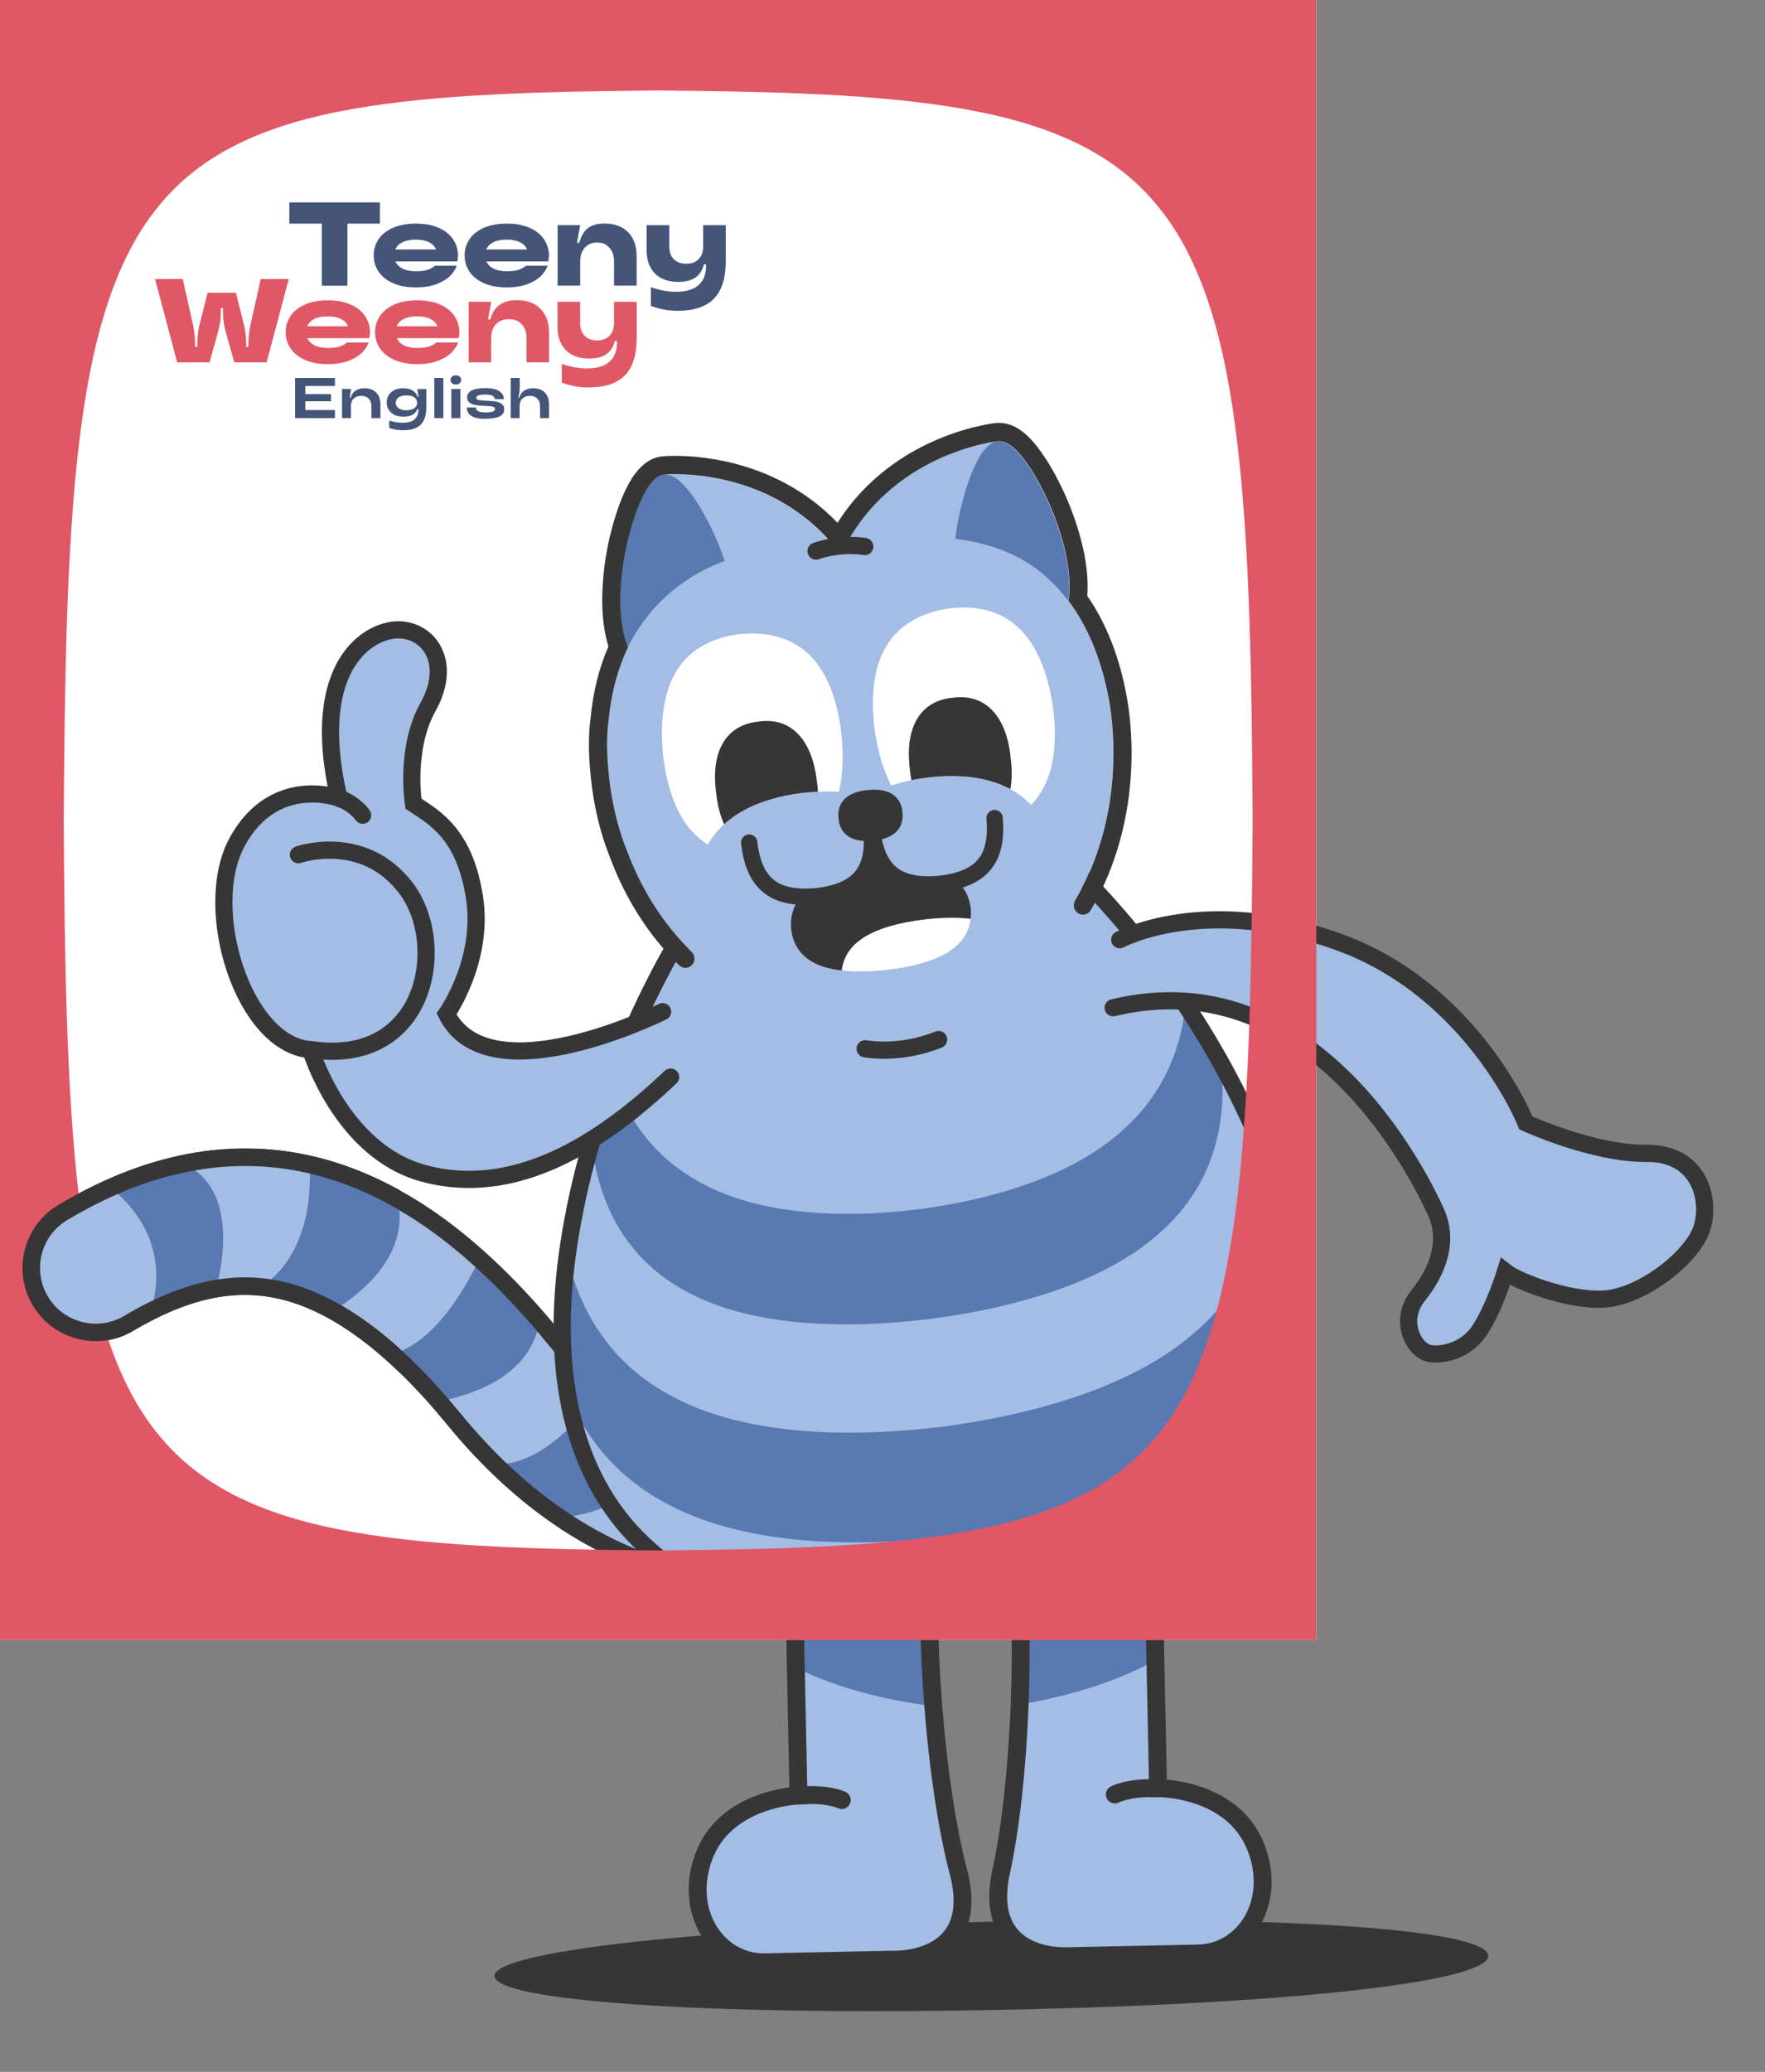 <?xml version="1.0" encoding="utf-8"?>
<!-- Generator: Adobe Illustrator 22.0.0, SVG Export Plug-In . SVG Version: 6.00 Build 0)  -->
<svg version="1.1" id="Layer_1" xmlns="http://www.w3.org/2000/svg" xmlns:xlink="http://www.w3.org/1999/xlink" x="0px" y="0px"
	 viewBox="0 0 2414.5 2832.5" style="enable-background:new 0 0 2414.5 2832.5;" xml:space="preserve">
<rect x="0" y="0" width="2414.5" height="2832.5" fill="#808080" stroke="none"/>
<style type="text/css">
	.st0{fill:#FFFFFF;}
	.st1{fill:#F4B991;}
	.st2{fill:#A3BDE5;}
	.st3{fill:#5979B2;}
	.st4{fill:none;stroke:#363636;stroke-width:23.945;stroke-linecap:round;stroke-linejoin:round;stroke-miterlimit:10;}
	.st5{fill:#363636;}
	.st6{fill:none;stroke:#363636;stroke-width:24.463;stroke-linecap:round;stroke-miterlimit:10;}
	.st7{fill:#72D3A3;stroke:#363636;stroke-width:24.463;stroke-linecap:round;stroke-miterlimit:10;}
	.st8{fill:none;stroke:#363636;stroke-width:23.49;stroke-linecap:round;stroke-miterlimit:10;}
	.st9{fill:#A3BDE5;stroke:#363636;stroke-width:22.372;stroke-linecap:round;stroke-miterlimit:10;}
	.st10{clip-path:url(#SVGID_2_);fill:#363636;}
	.st11{clip-path:url(#SVGID_4_);fill:#363636;}
	.st12{fill:#A3BDE5;stroke:#363636;stroke-width:23.49;stroke-linecap:round;stroke-miterlimit:10;}
	.st13{fill:#E05765;}
	.st14{fill:#445578;}
</style>
<rect class="st0" width="1800.7" height="2242.3"/>
<g>
	<g>
		<g>
			<path class="st1" d="M1311.8,2100.4c-9.8,6-99.6,58.8-228.7,65.6c-121.2,6.4-299.7-27.6-462.3-226
				c-81.8-99.9-161.5-159.1-237-176.1c-65-14.6-131.1-0.2-208.1,45.5c-41.9,24.8-96,11-120.8-30.9c-24.8-41.9-11-96,30.9-120.8
				c55.4-32.8,108.3-54.4,161.8-66c58.9-12.8,117.8-12.7,175,0.2c58.3,13.1,116.2,40,172.1,79.7c54.5,38.8,109.2,91.5,162.6,156.7
				c91.1,111.2,195.3,165.7,309.7,162c88.5-2.9,152.7-40.3,153.4-40.6l-0.6,0.3L1311.8,2100.4z"/>
		</g>
	</g>
	<g>
		<g>
			<path class="st2" d="M765.8,2075c55.5,37.8,110.3,61.2,161.8,74.9c21.1-18.4,49.3-63.3,45.5-170.3c-24.8-6.6-49-16.2-72.7-28.9
				C901.6,1970.2,899.6,2061.3,765.8,2075z"/>
			<path class="st2" d="M600.6,1916c6.7,7.7,13.5,15.7,20.3,23.9c18.4,22.5,37.1,42.9,55.8,61.4c24.5,2.2,78.2-7.2,148.5-102.8
				c-23.4-20.2-46-43.6-67.9-70.3c-6.4-7.8-12.8-15.4-19.2-22.9C732.6,1843.3,704.8,1894.9,600.6,1916z"/>
			<path class="st2" d="M1027.9,2165.9c19.4,1.1,37.9,1,55.2,0.1c129.1-6.8,218.9-59.7,228.7-65.6l-92-150.5l0.6-0.3
				c-0.6,0.4-61.9,36-147.2,40.4C1091.5,2017.8,1117.9,2084.7,1027.9,2165.9z"/>
			<path class="st2" d="M151.2,1623.6c-21.5,9.6-43.2,20.9-65.4,34c-41.9,24.8-55.7,78.9-30.9,120.8c24.8,41.9,78.9,55.7,120.8,30.9
				c10.4-6.2,20.6-11.7,30.6-16.8C218.6,1752.5,224.5,1682.9,151.2,1623.6z"/>
			<path class="st2" d="M455.8,1792.1c26.6,14.8,53.6,34.4,80.9,58.8c27.6-7.1,73-34.4,119.2-130.1c-20.4-18.3-40.8-34.8-61.2-49.3
				c-17-12.1-34.1-23-51.4-32.6C552.3,1676,546.3,1734.9,455.8,1792.1z"/>
			<path class="st2" d="M423.5,1591.9c-0.2-0.1-0.5-0.1-0.7-0.2c-56.2-12.7-114.1-12.9-172-0.8c30.8,13.5,73.5,53.5,45.2,170.8
				c20.8-3.6,41.1-4.3,61.2-2.3C379.3,1745.4,429.2,1701.3,423.5,1591.9z"/>
		</g>
		<g>
			<path class="st3" d="M423.5,1591.9c5.7,109.4-44.1,153.4-66.4,167.5c9,0.9,18,2.3,26.9,4.4c23.6,5.3,47.5,14.7,71.9,28.2
				c90.5-57.2,96.5-116.1,87.5-153.2C503.9,1616.8,463.8,1601.1,423.5,1591.9z"/>
			<path class="st3" d="M536.8,1850.9c21.1,18.9,42.4,40.6,63.9,65.1c104.1-21.1,131.9-72.7,137.5-110.7
				c-27.2-31.5-54.6-59.7-82.2-84.5C609.7,1816.4,564.3,1843.8,536.8,1850.9z"/>
			<path class="st3" d="M676.7,2001.3c29.6,29.1,59.4,53.5,89.1,73.7c133.8-13.7,135.8-104.8,134.6-124.3
				c-25.8-13.8-50.9-31.2-75.2-52.2C754.9,1994.1,701.2,2003.5,676.7,2001.3z"/>
			<path class="st3" d="M927.6,2149.9c35.3,9.4,69.1,14.2,100.3,16c90-81.2,63.6-148.1,45.2-176c-2,0.1-4.1,0.2-6.1,0.3
				c-32.1,1.1-63.5-2.5-93.9-10.6C976.9,2086.7,948.6,2131.5,927.6,2149.9z"/>
			<path class="st3" d="M250.7,1590.9c-1,0.2-2,0.4-3,0.6c-32.1,7-64.1,17.5-96.4,32c73.2,59.3,67.3,129,55.2,169
				c31.3-15.7,60.8-25.9,89.4-30.8C324.3,1644.4,281.6,1604.5,250.7,1590.9z"/>
		</g>
	</g>
	<g>
		<path class="st4" d="M1311.8,2100.4c-9.8,6-99.6,58.8-228.7,65.6c-121.2,6.4-299.7-27.6-462.3-226
			c-81.8-99.9-161.5-159.1-237-176.1c-65-14.6-131.1-0.2-208.1,45.5c-41.9,24.8-96,11-120.8-30.9c-24.8-41.9-11-96,30.9-120.8
			c55.4-32.8,108.3-54.4,161.8-66c58.9-12.8,117.8-12.7,175,0.2c58.3,13.1,116.2,40,172.1,79.7c54.5,38.8,109.2,91.5,162.6,156.7
			c91.1,111.2,195.3,165.7,309.7,162c88.5-2.9,152.7-40.3,153.4-40.6l-0.6,0.3L1311.8,2100.4z"/>
	</g>
</g>
<path class="st5" d="M676.4,2701.5c0.7,33.3,278.6,54.7,698.2,46.1s661.9-40.5,661.3-73.8s-244.1-55.4-663.7-46.9
	C952.6,2635.5,675.7,2668.2,676.4,2701.5z"/>
<g>
	<g>
		<g>
			<path class="st2" d="M1092.2,2454.7c0,0-101,3.1-130.2,85.2c-27.1,76.3,20.7,144.1,84.3,142.8c63.6-1.3,175.4-3.6,175.4-3.6
				s122.2,5.5,89.3-119.9c-15.7-59.9-27.8-142.4-34.4-226.7c-85.4-10.9-146.2-31.9-188-52.7L1092.2,2454.7z"/>
			<path class="st3" d="M1274.2,2098.9l-188.3,45.1l2.8,135.7c41.8,20.8,102.6,41.9,188,52.7
				C1270.1,2249.8,1268.7,2165.4,1274.2,2098.9z"/>
		</g>
		<path class="st6" d="M1311.1,2559.2c-15.7-59.9-27.8-142.4-34.4-226.7c-6.5-82.6-7.9-167-2.5-233.6l-188.3,45.1l2.8,135.7l3.6,175
			c0,0-101,3.1-130.2,85.2c-27.1,76.3,20.7,144.1,84.3,142.8c63.6-1.3,175.4-3.6,175.4-3.6S1344,2684.7,1311.1,2559.2z"/>
		<path class="st7" d="M1151.5,2460.9c0,0-18.8-9.5-59.3-6.2"/>
	</g>
	<g>
		<g>
			<path class="st2" d="M1584.1,2444.7c0,0,101-1.1,133.5,79.9c30.2,75.1-14.8,144.8-78.5,146.1c-63.6,1.3-175.4,3.6-175.4,3.6
				s-121.9,10.5-94.1-116.2c13.2-60.5,21.9-143.4,25.2-227.9c84.9-14.3,144.8-37.9,185.7-60.4L1584.1,2444.7z"/>
			<path class="st3" d="M1387.8,2096.6l190,37.4l2.8,135.7c-40.9,22.5-100.8,46-185.7,60.4C1398,2247.2,1396,2162.9,1387.8,2096.6z"
				/>
		</g>
		<path class="st6" d="M1369.7,2558c13.2-60.5,21.9-143.4,25.2-227.9c3.2-82.8,1.1-167.2-7.1-233.5l190,37.4l2.8,135.7l3.6,175
			c0,0,101-1.1,133.5,79.9c30.2,75.1-14.8,144.8-78.5,146.1c-63.6,1.3-175.4,3.6-175.4,3.6S1341.9,2684.7,1369.7,2558z"/>
		<path class="st7" d="M1525.1,2453.3c0,0,18.4-10.2,59-8.6"/>
	</g>
</g>
<path class="st2" d="M776,1715.8c-23.4,172.9,12.2,314,110.8,401.5c96.5,88.4,256,123.2,431.2,101.8
	c175.1-22.8,322.6-96.3,397.3-206.3c76.9-109.7,80.9-255.8,20.6-418.1c-60.3-161.9-164.3-304.7-262.1-402.6
	c-100-98.2-193.8-151.6-284.3-140.5c-90.5,11.8-170.1,87-246,207.4C869.6,1378.6,799.5,1543.3,776,1715.8z"/>
<g>
	<g>
		<path class="st3" d="M1676,1960.2c-81.1,73-213.4,119.1-371.1,139.9c-157.9,19-296.5,7.1-391.3-43.7
			c-66-34.2-111.3-86.8-137.5-151.9c-9.3-56.6-9.4-119.4-0.3-187.1c19.5,83.9,66.7,151.7,144.7,192.1c89.1,47.8,219.5,59,367.9,41.1
			c148.3-19.6,272.6-62.9,348.9-131.6c67.1-58.7,98.3-136.3,99-222.8c23.5,63.6,37.1,124.7,40.3,182.1
			C1765.4,1848,1732.8,1910.5,1676,1960.2z"/>
		<path class="st3" d="M809.4,1561c8.9-30.3,18.8-60,29.7-88.8c6,17.8,13.4,34.6,22.4,50.2c21.2,37.3,50.9,68,89.5,90.2
			c74.2,44.1,182.1,55.5,304.9,40.8c122.5-16.2,225.1-54.2,287.7-115.5c32.7-31.1,54.8-68.4,67.4-110c5.3-17.4,8.9-35.6,10.8-54.4
			c16.8,25.3,33,51.6,48.2,78.9c0.3,2,0.6,4,0.8,6c0.3,2.8,0.5,5.6,0.7,8.4c6.3,86-20.8,163.9-87.9,221.2
			c-68.1,59.8-179,97.8-311.2,115.2c-132.3,15.9-248.4,6.6-327.7-34.6c-77.8-39-121-108-133.6-193.2c-0.4-2.8-0.8-5.6-1.1-8.4
			C809.7,1565.1,809.6,1563,809.4,1561z"/>
	</g>
</g>
<path class="st8" d="M776,1715.8c-23.4,172.9,12.2,314,110.8,401.5c96.5,88.4,256,123.2,431.2,101.8
	c175.1-22.8,322.6-96.3,397.3-206.3c76.9-109.7,80.9-255.8,20.6-418.1c-60.3-161.9-164.3-304.7-262.1-402.6
	c-100-98.2-193.8-151.6-284.3-140.5c-90.5,11.8-170.1,87-246,207.4C869.6,1378.6,799.5,1543.3,776,1715.8z"/>
<path class="st2" d="M908.5,649c0,0,277.1-27.7,311,308.7l-277.1,27.7L908.5,649z"/>
<path class="st2" d="M1364.8,603.5c0,0-277.1,27.7-243.3,364l277.1-27.7L1364.8,603.5z"/>
<path class="st3" d="M1454.5,744.5c-10.7-40.4-28-76.8-44.1-102.2c-16.4-25.5-31.5-40.1-45.7-38.8c-14.1,1.5-26,18.8-37,47
	c-10.7,28.1-20.5,67.1-22.9,108.9c-2.4,41.8,4.3,77.2,20.5,100.6c15.8,23.5,41.2,35.1,68.5,32.5c27.3-2.9,49.8-19.2,60.7-45.4
	C1465.7,820.9,1465.2,785,1454.5,744.5z"/>
<path class="st3" d="M848.6,804.9c2.4-41.7,12.2-80.8,22.9-108.9c11-28.2,22.9-45.6,37-47c14.1-1.3,29.2,13.3,45.7,38.8
	c16.1,25.4,33.4,61.7,44.1,102.2c10.7,40.5,11.2,76.5,0,102.6c-10.8,26.2-33.4,42.6-60.7,45.4c-27.3,2.6-52.7-9-68.5-32.5
	C852.9,882.1,846.3,846.7,848.6,804.9z"/>
<path class="st2" d="M832.5,1060.8c-0.1-0.5-0.1-1.1-0.1-1.6c-3.4-31.2-2.8-57.5-0.2-74.9c4.9-51.1,20.4-96.7,46.5-132.4
	c38-53.3,98.5-90.5,171.2-98.2c33-3.1,71.8,5.9,101,13.5c13.1-19.5,41.7-31.7,96.3-33.2c73-2,138.9,12.6,186.8,57.2
	c40.3,36.9,67.9,91.6,80.9,156.4c2.4,11.6,4.5,24.8,6,39.3c0,0,0,0,0,0.1c0,0,0,0.1,0,0.1c9.4,95-9.2,244.3-140.8,346.8
	c-71.6,55.8-120.3,64.7-165.2,69.2c-45,4.5-94.4,5.4-175.7-35.1c-98.5-49.1-153-127.9-181.4-203.1
	C845,1133.6,836.5,1098.5,832.5,1060.8z"/>
<g>
	<path class="st5" d="M1177.8,1284.4c19.8-14.4,52-23.3,90.2-27.6c22-2.3,42.3-2.6,59.8-0.5c0.5-4.3,0.6-8.7,0.3-13.2
		c-2.3-21.7-13.5-39.3-35.9-48.9c-22-9.9-55.1-11.8-93.3-7.9c-38.2,4.3-70.3,13.3-90.2,27.6c-20.2,14.2-28.1,33.8-26.5,55.6
		c2.3,21.7,13.5,39.3,35.9,48.9c9.3,4.2,20.6,6.9,33.5,8.4C1153.5,1310.3,1161.8,1295.6,1177.8,1284.4z"/>
	<path class="st0" d="M1211.4,1326.2c38.2-4.3,70.3-13.3,90.2-27.6c10-7,17-15.4,21.3-24.7c2.6-5.6,4.2-11.5,5-17.7
		c-17.5-2-37.8-1.7-59.8,0.5c-38.2,4.3-70.3,13.3-90.2,27.6c-16,11.3-24.3,25.9-26.3,42.4c10,1.2,20.9,1.6,32.5,1.3
		C1192.8,1327.8,1201.9,1327.2,1211.4,1326.2z"/>
</g>
<g>
	<g>
		<path class="st9" d="M1193.2,1135.2c2.9,26,11,47.3,26.7,59.6c15.4,12.6,38.5,16.1,65.2,13.7c26.6-2.9,48.6-10.9,61.2-26.3
			c13-15.1,16.6-37.6,14.3-63.7"/>
		<path class="st9" d="M1024.9,1152c2.9,26,11,47.3,26.7,59.6c15.4,12.6,38.5,16.1,65.2,13.7c26.6-2.9,48.6-10.9,61.2-26.3
			c13-15.1,16.6-37.6,14.3-63.7"/>
	</g>
</g>
<path class="st5" d="M848.4,686.9L848.4,686.9l0.1-0.2c6.6-17,13.4-30,20.8-39.7c10.6-13.9,22.9-21.6,36.7-23.1l0.1,0l0.1,0
	c1-0.1,24.5-2.4,58.4,2.1c35.4,4.6,68.9,14.5,99.6,29.5c30.7,15,58,34.8,81.5,59.2c13.8-21.7,30.3-41.2,49.3-58.5
	c22.4-20.3,48.2-37.4,76.8-50.7c48.6-22.7,88.9-27,90.6-27.2l0.1,0l0.1,0c3.2-0.3,6.5-0.2,9.8,0.2c0,0,0,0,0,0
	c11.7,1.5,22.8,7.4,33.9,18.1c8.1,7.8,16.3,18.2,25.1,31.9l0.1,0.1l0.1,0.1c11.8,18.6,33.6,57.6,47.2,109.3
	c7.4,28,10.3,53.8,8.6,76.7c11.4,16.4,21.4,34.7,29.7,54.5c9.6,22.6,17.1,47.3,22.3,73.3c2.8,13.2,4.9,27.2,6.4,41.7
	c0,0.1,0,0.1,0,0.2l0,0l0,0c0,0.1,0,0.2,0,0.3c4.2,42.9,4.4,109-18.6,180.8c-8.9,27.8-20.7,54.3-35.2,78.9c-3.7,6.3-12,8-17.9,3.6h0
	c-5.2-3.9-6.6-11.1-3.4-16.7c49.9-85,57-178,50.4-244.4c0,0,0-0.1,0-0.1c0,0,0,0,0-0.1c-1.4-14.5-3.5-27.7-6-39.3
	c-9.8-48.8-27.9-91.9-53.4-125.9c3.2-22.2,0.7-48.6-6.8-77.2c-10.7-40.4-28-76.8-44.1-102.2c-14.7-22.9-28.4-37-41.3-38.7
	c-1.5-0.2-2.9-0.2-4.4-0.1c0,0,0,0,0,0c-0.1,0-148.6,14.9-214.8,154.8c-57.7-77.1-136.9-100.6-188.6-107.3c-31.5-4.1-52.8-2-52.8-2
	c-14.1,1.5-26,18.8-37,47c-10.7,28.1-20.5,67.1-22.9,108.9c-1.8,31.2,1.5,58.8,10,80.5c-14.1,29.1-22.9,62.5-26.4,98.8
	c-2.6,17.4-3.3,43.7,0.2,74.9c0,0.5,0.1,1.1,0.1,1.6c4,37.7,12.5,72.8,25.2,103.9c17.7,47,45.7,95.4,88.1,137.1
	c4.7,4.7,5.1,12.2,0.8,17.3l0,0c-4.6,5.5-12.8,5.9-18,0.8c-8.9-8.7-17.4-17.9-25.5-27.5c-28.8-34.4-51.8-74.2-68.5-118.4
	c-13.6-33.4-22.6-70.6-26.8-110.6l0-0.1l0-0.1c0-0.4-0.1-0.8-0.1-1.2c0-0.1,0-0.2,0-0.3c-3.3-30-3.3-58.5-0.1-80.6
	c3.4-35.4,11.6-68,24.3-97c-7.1-22.9-9.7-50-8-80.7C827,750,840.6,707.4,848.4,686.9z"/>
<path class="st5" d="M1187.5,1080.1c-28,2.2-43,16.6-40.4,38.7c1.6,22.2,19.1,33.6,47,30.5c28-2.2,43-16.6,40.4-38.7
	C1232.9,1088.4,1215.4,1077,1187.5,1080.1z"/>
<path class="st8" d="M1183,747.2c0,0-31-5.9-66.7,6.2"/>
<path class="st8" d="M1183.5,1433.8c0,0,46.4,9.2,100.5-12.6"/>
<g>
	<g>
		<path class="st0" d="M968.3,1154.6c4.1-7.1,8.9-13.7,14.5-19.8c26-29.2,68.9-45.9,120.2-51.4c15.5-1.4,30.4-1.7,44.5-0.8
			c5.4-22.4,6.5-48.5,3.9-76.6c-5-46.5-19-85.5-42.8-109.3c-23.6-24.2-57.1-33.4-94.7-30c-37.5,4.1-68.5,19.7-86.8,48.1
			c-18.7,28.1-24.6,69-20.2,115.6c5,46.5,19,85.5,42.8,109.3C955.3,1145.5,961.5,1150.5,968.3,1154.6z"/>
		<g>
			<defs>
				<path id="SVGID_1_" d="M968.3,1154.6c4.1-7.1,8.9-13.7,14.5-19.8c26-29.2,68.9-45.9,120.2-51.4c15.5-1.4,30.4-1.7,44.5-0.8
					c5.4-22.4,6.5-48.5,3.9-76.6c-5-46.5-19-85.5-42.8-109.3c-23.6-24.2-57.1-33.4-94.7-30c-37.5,4.1-68.5,19.7-86.8,48.1
					c-18.7,28.1-24.6,69-20.2,115.6c5,46.5,19,85.5,42.8,109.3C955.3,1145.5,961.5,1150.5,968.3,1154.6z"/>
			</defs>
			<clipPath id="SVGID_2_">
				<use xlink:href="#SVGID_1_"  style="overflow:visible;"/>
			</clipPath>
			<path class="st10" d="M1117.4,1067.4c-6.7-57.7-36.8-87.8-80.6-80.8c-44.1,4.7-65.3,41.6-56.9,99.1c6.7,57.7,36.8,87.8,80.6,80.8
				C1104.7,1161.8,1125.9,1124.8,1117.4,1067.4z"/>
		</g>
	</g>
	<g>
		<path class="st0" d="M1410.5,1100.4c-5.7-5.9-12-11.2-18.8-15.7c-32.3-22.1-77.9-28-129.1-20.9c-15.3,2.3-29.9,5.7-43.4,10
			c-10.7-20.4-18-45.5-22.3-73.4c-6.4-46.3-2.2-87.5,15.2-116.4c17-29.2,47.3-46.1,84.7-52c37.4-5,71.3,2.6,95.9,25.7
			c24.9,22.7,40.5,61,47.5,107.3c6.4,46.3,2.2,87.5-15.2,116.4C1420.9,1088.5,1416,1094.8,1410.5,1100.4z"/>
		<g>
			<defs>
				<path id="SVGID_3_" d="M1410.5,1100.4c-5.7-5.9-12-11.2-18.8-15.7c-32.3-22.1-77.9-28-129.1-20.9c-15.3,2.3-29.9,5.7-43.4,10
					c-10.7-20.4-18-45.5-22.3-73.4c-6.4-46.3-2.2-87.5,15.2-116.4c17-29.2,47.3-46.1,84.7-52c37.4-5,71.3,2.6,95.9,25.7
					c24.9,22.7,40.5,61,47.5,107.3c6.4,46.3,2.2,87.5-15.2,116.4C1420.9,1088.5,1416,1094.8,1410.5,1100.4z"/>
			</defs>
			<clipPath id="SVGID_4_">
				<use xlink:href="#SVGID_3_"  style="overflow:visible;"/>
			</clipPath>
			<path class="st11" d="M1244.7,1051.8c-7.4-57.6,14.5-94.1,58.8-97.9c44-6.1,73.5,24.6,79.1,82.4c7.4,57.6-14.5,94.1-58.8,97.9
				C1279.8,1140.3,1250.3,1109.6,1244.7,1051.8z"/>
		</g>
	</g>
</g>
<g>
	<path class="st12" d="M906.4,1383.1c0,0-238.1,118.7-295.5,3.1c0,0,51.7-73.1,38.2-159.3c-13.4-86.2-53.7-108.7-83.5-128.1
		c0,0-12.1-75,19.9-132.3s4.9-101.6-36-105.3s-128.8,44.6-85.9,229.9c0,0-87.7-32.6-138.6,58.8s8.2,279,99.9,285.1
		c0,0,41.4,137.8,153.5,168.8c126.2,34.9,244.6-41.8,339-131.3"/>
	<path class="st12" d="M408.2,1168.5c0,0,88.6-31.1,147,45.5c58.5,76.6,28.5,244.8-130.3,220.9"/>
	<path class="st12" d="M496.1,1114.5c0,0-10.6-15.7-32.5-23.4"/>
</g>
<path class="st12" d="M1531.8,1284.7c0,0,117.4-63.5,300.8,3.6s254.9,246.9,254.9,246.9s91.9,42.3,165.1,41.6
	c78.8-0.7,90.5,75.4,71.4,112.2c-19,36.8-75.6,79.2-122,86.2c-46.5,6.9-124.4-22.1-142.6-36.4c0,0-16,51.8-36.5,81.6
	c-20.5,29.8-58.6,34.3-71.9,28.6c-19.2-8.3-37.1-45.5-10.8-78.1c27.4-33.9,41.9-75.2,24.1-114c-17.8-38.9-162.5-346.3-441.5-279.2"
	/>
<g>
	<g>
		<path class="st13" d="M0,0v2242.3h1800.7V0H0z M1692.9,1635.4c-17.1,144.8-48.7,252.6-108.6,325.6
			c-59.5,73.6-147.3,112.4-265.3,133.3c-117,20.9-264.1,24-418.6,25.4c-154.4-1.4-301.6-4.5-418.6-25.4
			c-118-20.9-205.8-59.7-265.3-133.3c-60-73-91.6-180.8-108.6-325.6c-17-143.6-19.6-324.1-20.7-513.7
			c1.2-189.5,3.7-370.1,20.7-513.7c17.1-144.8,48.7-252.6,108.6-325.6C276,208.8,363.8,170,481.8,149.1
			c117-20.9,264.1-24,418.6-25.4c154.4,1.4,301.6,4.5,418.6,25.4c118,20.9,205.8,59.7,265.3,133.3c60,73,91.6,180.8,108.6,325.6
			c17,143.6,19.6,324.1,20.7,513.7C1712.4,1311.2,1709.9,1491.8,1692.9,1635.4z"/>
	</g>
</g>
<g>
	<g>
		<g>
			<path class="st2" d="M151.2,1623.6c-21.5,9.6-43.2,20.9-65.4,34c-41.9,24.8-55.7,78.9-30.9,120.8c24.8,41.9,78.9,55.7,120.8,30.9
				c10.4-6.2,20.6-11.7,30.6-16.8C218.6,1752.5,224.5,1682.9,151.2,1623.6z"/>
			<path class="st2" d="M423.5,1591.9c-0.2-0.1-0.5-0.1-0.7-0.2c-56.2-12.7-114.1-12.9-172-0.8c30.8,13.5,73.5,53.5,45.2,170.8
				c20.8-3.6,41.1-4.3,61.2-2.3C379.3,1745.4,429.2,1701.3,423.5,1591.9z"/>
		</g>
		<g>
			<path class="st3" d="M423.5,1591.9c5.7,109.4-44.1,153.4-66.4,167.5c9,0.9,18,2.3,26.9,4.4c23.6,5.3,47.5,14.7,71.9,28.2
				c90.5-57.2,96.5-116.1,87.5-153.2C503.9,1616.8,463.8,1601.1,423.5,1591.9z"/>
			<path class="st3" d="M250.7,1590.9c-1,0.2-2,0.4-3,0.6c-32.1,7-64.1,17.5-96.4,32c73.2,59.3,67.3,129,55.2,169
				c31.3-15.7,60.8-25.9,89.4-30.8C324.3,1644.4,281.6,1604.5,250.7,1590.9z"/>
		</g>
	</g>
	<path class="st5" d="M546.4,1843.4c-54.5-49-108-79.6-159.8-91.3c-17.1-3.9-34.3-5.8-51.7-5.8c-51.8,0-105.4,17.2-165.1,52.7
		c-36.1,21.4-83,9.5-104.4-26.7c-21.4-36.1-9.5-83,26.7-104.4c54.2-32.2,106-53.3,158.2-64.6c57.2-12.4,114.3-12.3,169.8,0.2
		c42.5,9.6,84.8,26.7,126.3,50.9v-27.5c-39.7-21.9-80.3-37.6-121-46.8c-58.9-13.3-119.6-13.4-180.2-0.2
		c-54.8,11.9-108.9,33.9-165.4,67.4c-47.5,28.2-63.2,89.7-35.1,137.2c18.7,31.5,52.1,49,86.3,49c17.4,0,34.9-4.5,50.9-14
		c74.2-44,137.5-58,199.3-44.1c52.8,11.9,108.1,45.6,165,100.6V1843.4z"/>
</g>
<g>
	<g>
		<g>
			<g>
				<g>
					<path class="st14" d="M458.2,516.7v11h-40.5v11.1h35.1v9.8h-35.1v12h40.5v11h-54.5v-54.9H458.2z"/>
					<path class="st14" d="M467.9,571.6v-39.8h12.4l-1.9,12h1.3c1.1-4.2,3.3-7.4,6.5-9.6c3.2-2.2,7.4-3.4,12.5-3.4
						c6.7,0,12,2,15.9,5.9c3.9,3.9,5.8,9.3,5.8,16.2v18.7h-12.3v-15.9c0-4.7-1.2-8.2-3.7-10.7c-2.5-2.5-5.9-3.8-10.3-3.8
						c-4.4,0-7.8,1.3-10.3,3.8c-2.5,2.5-3.7,6.1-3.7,10.7v15.9H467.9z"/>
					<path class="st14" d="M541.3,587.4c-2.9-0.5-5.8-1.3-8.8-2.4v-10.1c3.5,1.1,6.6,1.9,9.3,2.3c2.7,0.4,5.6,0.7,8.7,0.7
						c7.5,0,13-1.5,16.5-4.5c3.5-3,5.3-7.2,5.3-12.7v-1.6h-1.2c-1.3,3.4-3.5,6-6.6,7.8c-3.1,1.8-7.4,2.7-13.1,2.7
						c-4.7,0-8.7-0.8-12-2.5c-3.4-1.7-5.9-4-7.7-6.9c-1.8-2.9-2.7-6.3-2.7-10c0-3.7,0.9-7,2.7-10c1.8-2.9,4.3-5.2,7.7-6.9
						c3.3-1.7,7.3-2.5,11.9-2.5c5.5,0,9.9,1,13.2,3.1c3.3,2,5.6,4.9,6.8,8.6h1.3l-1.7-10.6h12.3V557c0,10.7-2.6,18.5-7.7,23.6
						c-5.1,5.1-13.1,7.6-24.1,7.6C547.6,588.2,544.2,587.9,541.3,587.4z M566.9,558c2.5-1.9,3.7-4.4,3.7-7.3c0-3-1.2-5.4-3.7-7.3
						c-2.5-1.9-6.1-2.8-10.9-2.8c-4.8,0-8.5,0.9-10.9,2.8c-2.5,1.9-3.7,4.3-3.7,7.3c0,3,1.2,5.4,3.7,7.3c2.5,1.9,6.1,2.9,10.9,2.9
						C560.8,560.8,564.5,559.9,566.9,558z"/>
					<path class="st14" d="M606.5,571.6h-12.4v-54.9h12.4V571.6z"/>
					<path class="st14" d="M618.3,523.9c-1.3-1.2-2-2.7-2-4.5c0-1.8,0.7-3.3,2-4.5c1.3-1.2,3.1-1.8,5.3-1.8c2.2,0,3.9,0.6,5.3,1.8
						c1.3,1.2,2,2.7,2,4.5c0,1.8-0.7,3.3-2,4.5c-1.3,1.2-3.1,1.8-5.3,1.8C621.4,525.7,619.6,525.1,618.3,523.9z M629.8,571.6h-12.4
						v-39.8h12.4V571.6z"/>
					<path class="st14" d="M644.7,568.5c-4.1-2.7-6.1-6.3-6.1-10.9v-0.6h12.5v0.5c0,4.2,4.4,6.3,13.1,6.3c5,0,8.4-0.4,10.2-1.3
						c1.9-0.8,2.8-1.9,2.8-3.3c0-1.2-0.6-2.1-1.8-2.7c-1.2-0.6-2.8-1-4.6-1.1c-1.8-0.2-4.4-0.4-7.8-0.5c-5-0.2-9.1-0.6-12.3-1.1
						c-3.2-0.5-5.9-1.6-8.2-3.2c-2.3-1.6-3.5-4.1-3.5-7.4c0-3.8,2-6.8,5.9-9.1c3.9-2.3,10.4-3.5,19.4-3.5c8.4,0,14.7,1.4,18.7,4.2
						c4.1,2.8,6.2,6.4,6.4,10.9h-12.5c-0.3-4.2-4.5-6.3-12.6-6.3c-8.5,0-12.7,1.5-12.7,4.5c0,1.6,1.1,2.6,3.3,3
						c2.2,0.4,5.7,0.8,10.5,1c5.1,0.2,9.2,0.5,12.5,1c3.3,0.5,6.1,1.6,8.4,3.3c2.4,1.7,3.5,4.2,3.5,7.5c0,8.5-8.5,12.8-25.6,12.8
						C655.2,572.6,648.7,571.2,644.7,568.5z"/>
					<path class="st14" d="M698.6,571.6v-54.9H711v12.8c0,2.4-0.2,4.7-0.5,7c-0.3,2.2-0.8,4.7-1.4,7.3h1.3c1.1-4.2,3.3-7.4,6.5-9.6
						c3.2-2.2,7.4-3.4,12.5-3.4c6.7,0,12,2,15.9,5.9c3.9,3.9,5.8,9.3,5.8,16.2v18.7h-12.3v-15.9c0-4.7-1.2-8.2-3.7-10.7
						c-2.5-2.5-5.9-3.8-10.3-3.8c-4.4,0-7.8,1.3-10.3,3.8c-2.5,2.5-3.7,6.1-3.7,10.7v15.9H698.6z"/>
				</g>
			</g>
			<g>
				<g>
					<g>
						<g>
							<path class="st14" d="M475.3,390.6h-35.1v-84.9h-44.4v-29h123.9v29h-44.4V390.6z"/>
						</g>
					</g>
					<g>
						<g>
							<path class="st14" d="M625.7,357.4H541c1.7,4.1,4.9,7.4,9.6,9.8c4.7,2.4,10.7,3.6,18.2,3.6c7.4,0,13-0.7,16.8-2.1
								c3.8-1.4,7-3.2,9.4-5.4h29.8c-1.6,4.7-4.6,9.2-8.9,13.7c-4.3,4.4-10.5,8.2-18.4,11.3c-7.9,3.1-17.6,4.6-29.1,4.6
								c-12.1,0-22.5-2-31.1-5.9c-8.6-3.9-15.1-9.1-19.5-15.7c-4.4-6.6-6.6-13.9-6.6-22c0-8.1,2.2-15.5,6.6-22.1
								c4.4-6.6,10.9-11.8,19.6-15.7c8.7-3.8,19.1-5.8,31.4-5.8c12.3,0,22.7,1.9,31.4,5.8c8.7,3.9,15.2,9.1,19.7,15.8
								c4.4,6.7,6.7,14.1,6.7,22.4C626.4,352.1,626.1,354.7,625.7,357.4z M550.4,331.2c-4.7,2.4-7.9,5.7-9.6,9.9h55.8
								c-1.7-4.2-4.9-7.5-9.6-9.9c-4.7-2.4-10.8-3.6-18.4-3.6C561.1,327.6,555.1,328.8,550.4,331.2z"/>
						</g>
					</g>
					<g>
						<g>
							<path class="st14" d="M750.1,357.4h-84.7c1.7,4.1,4.9,7.4,9.6,9.8c4.7,2.4,10.7,3.6,18.2,3.6c7.4,0,13-0.7,16.8-2.1
								c3.8-1.4,7-3.2,9.4-5.4h29.8c-1.6,4.7-4.6,9.2-8.9,13.7c-4.3,4.4-10.5,8.2-18.4,11.3c-7.9,3.1-17.6,4.6-29.1,4.6
								c-12.1,0-22.5-2-31.1-5.9c-8.6-3.9-15.1-9.1-19.5-15.7c-4.4-6.6-6.6-13.9-6.6-22c0-8.1,2.2-15.5,6.6-22.1
								c4.4-6.6,10.9-11.8,19.6-15.7c8.7-3.8,19.1-5.8,31.4-5.8c12.3,0,22.7,1.9,31.4,5.8c8.7,3.9,15.2,9.1,19.7,15.8
								c4.4,6.7,6.7,14.1,6.7,22.4C750.7,352.1,750.5,354.7,750.1,357.4z M674.8,331.2c-4.7,2.4-7.9,5.7-9.6,9.9H721
								c-1.7-4.2-4.9-7.5-9.6-9.9c-4.7-2.4-10.8-3.6-18.4-3.6C685.5,327.6,679.4,328.8,674.8,331.2z"/>
						</g>
					</g>
					<g>
						<g>
							<path class="st14" d="M762.8,390.6v-82.8h30.9l-4.4,24.2h3.1c4.9-17.6,14.2-26.4,34.6-26.4c13.7,0,24.4,3.9,32.2,11.8
								c7.8,7.9,11.7,18.8,11.7,32.8v40.3h-30.9v-33c0-8.2-2.2-14.6-6.6-19.1c-4.4-4.5-8.6-6.8-16.4-6.8s-12.5,2.3-16.8,6.8
								c-4.3,4.5-6.5,10.9-6.5,19.1v33H762.8z"/>
						</g>
					</g>
					<g>
						<g>
							<path class="st14" d="M908,423.2c-5.9-1.1-11.7-2.8-17.6-5v-25.5c6.8,2.3,13,3.9,18.4,4.8c5.4,0.9,10.8,1.4,16.1,1.4
								c13.8,0,24-3.1,30.8-9.2c6.8-6.1,10.2-14.8,10.2-26.1v-2.3h-2.8c-2.3,8.4-6.3,14.5-12,18.3c-5.7,3.8-13.4,5.8-23.2,5.8
								c-13.6,0-24.2-3.8-31.8-11.4c-7.6-7.6-11.5-18.1-11.5-31.6v-34.6h30.9v28.8c0,7.6,2.1,13.5,6.2,17.7
								c4.1,4.2,9.8,6.3,16.9,6.3c7.3,0,13-2.1,17.1-6.3c4.1-4.2,6.2-10.1,6.2-17.7v-28.8h30.9v49.3c0,23.2-5.4,40.3-16.2,51.3
								c-10.8,11-27.4,16.5-49.7,16.5C920.2,424.9,913.8,424.3,908,423.2z"/>
						</g>
					</g>
				</g>
			</g>
		</g>
	</g>
	<g>
		<g>
			<g>
				<g>
					<path class="st13" d="M242.4,495.4l-30.3-113.9h37.9l14.6,65.1c1.6,8.7,2.4,17.4,2.4,26.2v1.6h2.9v-1.6
						c0-10.2,0.8-18.9,2.4-26.2l11.7-46.4h38.7l11.7,46.4c1.6,7.3,2.4,16,2.4,26.2v1.6h2.9v-1.6c0-8.8,0.8-17.5,2.4-26.2l14.6-65.1
						H395l-30.3,113.9h-44.2l-11.9-42.3c-1.5-6-2.5-10.8-2.9-14.4c-0.4-3.6-0.7-9.2-0.7-16.8v-0.7h-2.9v0.7c0,7.6-0.2,13.2-0.7,16.8
						c-0.4,3.6-1.4,8.4-2.9,14.4l-11.9,42.3H242.4z"/>
				</g>
			</g>
			<g>
				<g>
					<path class="st13" d="M505.3,462.3h-84.7c1.7,4.1,4.9,7.4,9.6,9.8c4.7,2.4,10.7,3.6,18.2,3.6c7.4,0,13-0.7,16.8-2.1
						c3.8-1.4,7-3.2,9.4-5.4h29.8c-1.6,4.7-4.6,9.2-8.9,13.7c-4.3,4.4-10.5,8.2-18.4,11.3c-7.9,3.1-17.6,4.6-29.1,4.6
						c-12.1,0-22.5-2-31.1-5.9c-8.6-3.9-15.1-9.1-19.5-15.7c-4.4-6.6-6.6-13.9-6.6-22c0-8.1,2.2-15.5,6.6-22.1
						c4.4-6.6,10.9-11.8,19.6-15.7c8.7-3.8,19.1-5.8,31.4-5.8c12.3,0,22.7,1.9,31.4,5.8c8.7,3.9,15.2,9.1,19.7,15.8
						c4.4,6.7,6.7,14.1,6.7,22.4C505.9,456.9,505.7,459.5,505.3,462.3z M429.9,436.1c-4.7,2.4-7.9,5.7-9.6,9.9h55.8
						c-1.7-4.2-4.9-7.5-9.6-9.9c-4.7-2.4-10.8-3.6-18.4-3.6C440.7,432.5,434.6,433.7,429.9,436.1z"/>
				</g>
			</g>
			<g>
				<g>
					<path class="st13" d="M627.6,462.3h-84.7c1.7,4.1,4.9,7.4,9.6,9.8c4.7,2.4,10.7,3.6,18.2,3.6c7.4,0,13-0.7,16.8-2.1
						c3.8-1.4,7-3.2,9.4-5.4h29.8c-1.6,4.7-4.6,9.2-8.9,13.7c-4.3,4.4-10.5,8.2-18.4,11.3c-7.9,3.1-17.6,4.6-29.1,4.6
						c-12.1,0-22.5-2-31.1-5.9c-8.6-3.9-15.1-9.1-19.5-15.7c-4.4-6.6-6.6-13.9-6.6-22c0-8.1,2.2-15.5,6.6-22.1
						c4.4-6.6,10.9-11.8,19.6-15.7c8.7-3.8,19.1-5.8,31.4-5.8c12.3,0,22.7,1.9,31.4,5.8c8.7,3.9,15.2,9.1,19.7,15.8
						c4.4,6.7,6.7,14.1,6.7,22.4C628.2,456.9,628,459.5,627.6,462.3z M552.3,436.1c-4.7,2.4-7.9,5.7-9.6,9.9h55.8
						c-1.7-4.2-4.9-7.5-9.6-9.9c-4.7-2.4-10.8-3.6-18.4-3.6C563,432.5,557,433.7,552.3,436.1z"/>
				</g>
			</g>
			<g>
				<g>
					<path class="st13" d="M786.1,528c-5.9-1.1-11.7-2.8-17.6-5v-25.5c6.8,2.3,13,3.9,18.4,4.8c5.4,0.9,10.8,1.4,16.1,1.4
						c13.8,0,24-3.1,30.8-9.2c6.8-6.1,10.2-14.8,10.2-26.1v-2.3h-2.8c-2.3,8.4-6.3,14.5-12,18.3c-5.7,3.8-13.4,5.8-23.2,5.8
						c-13.6,0-24.2-3.8-31.8-11.4c-7.6-7.6-11.5-18.1-11.5-31.6v-34.6h30.9v28.8c0,7.6,2.1,13.5,6.2,17.7c4.1,4.2,9.8,6.3,16.9,6.3
						c7.3,0,13-2.1,17.1-6.3c4.1-4.2,6.2-10.1,6.2-17.7v-28.8H871v49.3c0,23.2-5.4,40.3-16.2,51.3c-10.8,11-27.4,16.5-49.7,16.5
						C798.3,529.8,791.9,529.2,786.1,528z"/>
				</g>
			</g>
			<g>
				<g>
					<path class="st13" d="M641.1,495.4v-82.8h30.9l-4.4,24.2h3.1c4.9-17.6,16.1-26.4,36.5-26.4c13.7,0,24.4,3.9,32.2,11.8
						c7.8,7.9,11.7,18.8,11.7,32.8v40.3h-30.9v-33c0-8.2-2.2-14.6-6.6-19.1c-4.4-4.5-9.6-6.8-17.4-6.8c-7.8,0-13.4,2.3-17.8,6.8
						c-4.3,4.5-6.5,10.9-6.5,19.1v33H641.1z"/>
				</g>
			</g>
		</g>
	</g>
</g>
</svg>
